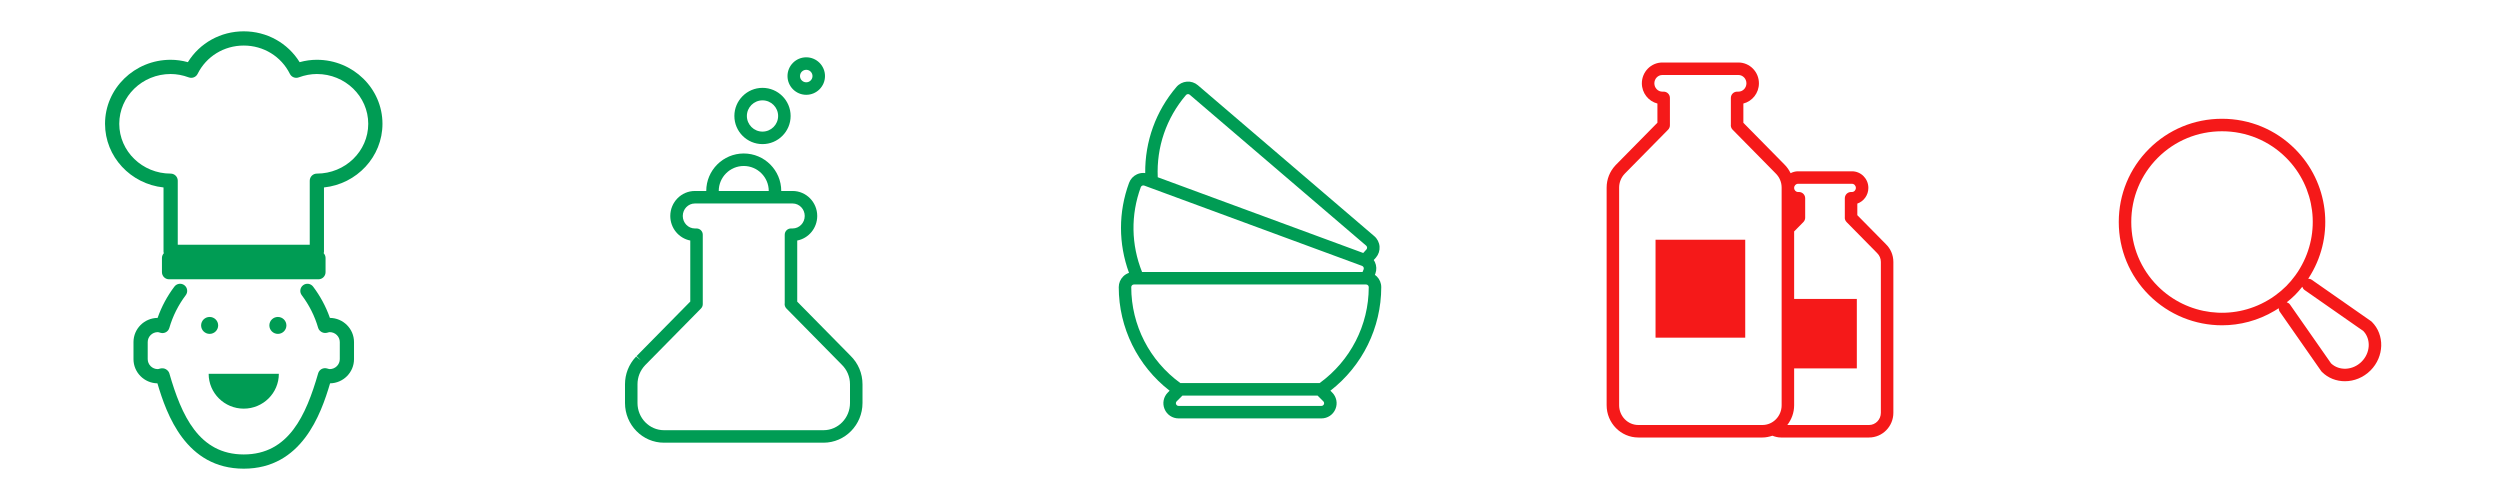 <svg xmlns="http://www.w3.org/2000/svg" xmlns:xlink="http://www.w3.org/1999/xlink" preserveAspectRatio="xMidYMid" width="400" height="80" viewBox="0 0 400 80">
  <defs>
    <style>
      .cls-1 {
        fill: #009c54;
      }

      .cls-1, .cls-2 {
        fill-rule: evenodd;
      }

      .cls-2 {
        fill: #f51919;
      }
    </style>
  </defs>
  <path d="M51.836,29.992 L51.836,40.296 C51.836,40.375 51.806,40.444 51.791,40.519 C51.972,40.720 52.089,40.980 52.089,41.272 L52.089,43.548 C52.089,44.177 51.580,44.686 50.951,44.686 L27.049,44.686 C26.420,44.686 25.911,44.177 25.911,43.548 L25.911,41.272 C25.911,40.980 26.029,40.720 26.209,40.518 C26.194,40.444 26.164,40.375 26.164,40.296 L26.164,29.992 C20.909,29.437 16.805,25.082 16.805,19.809 C16.805,14.160 21.515,9.565 27.302,9.565 C28.215,9.565 29.139,9.693 30.059,9.946 C31.959,6.879 35.301,5.012 39.000,5.012 C42.699,5.012 46.042,6.880 47.941,9.946 C48.861,9.693 49.785,9.565 50.698,9.565 C56.485,9.565 61.195,14.160 61.195,19.809 C61.195,25.082 57.091,29.437 51.836,29.992 ZM50.698,11.841 C49.746,11.841 48.769,12.023 47.794,12.382 C47.252,12.581 46.642,12.342 46.382,11.821 C44.992,9.025 42.163,7.288 39.000,7.288 C35.836,7.288 33.008,9.025 31.618,11.820 C31.361,12.341 30.750,12.581 30.206,12.382 C29.232,12.023 28.255,11.841 27.302,11.841 C22.770,11.841 19.082,15.415 19.082,19.809 C19.082,24.202 22.770,27.776 27.302,27.776 C27.931,27.776 28.441,28.286 28.441,28.914 L28.441,39.158 L49.559,39.158 L49.559,28.914 C49.559,28.286 50.069,27.776 50.698,27.776 C55.231,27.776 58.919,24.202 58.919,19.809 C58.919,15.415 55.231,11.841 50.698,11.841 ZM44.461,50.712 C45.214,50.712 45.825,51.319 45.825,52.067 C45.825,52.814 45.214,53.422 44.461,53.422 C43.707,53.422 43.096,52.814 43.096,52.067 C43.096,51.319 43.707,50.712 44.461,50.712 ZM32.177,52.067 C32.177,51.319 32.789,50.712 33.542,50.712 C34.295,50.712 34.907,51.319 34.907,52.067 C34.907,52.814 34.295,53.422 33.542,53.422 C32.789,53.422 32.177,52.814 32.177,52.067 ZM39.000,65.383 C35.899,65.383 33.385,62.887 33.385,59.808 L44.615,59.808 C44.615,62.887 42.101,65.383 39.000,65.383 ZM25.216,50.865 C25.843,49.074 26.744,47.393 27.904,45.856 C28.283,45.354 28.996,45.252 29.498,45.632 C30.000,46.011 30.100,46.724 29.722,47.226 C28.523,48.816 27.638,50.581 27.093,52.469 C27.009,52.760 26.813,53.005 26.548,53.151 C26.284,53.297 25.973,53.332 25.681,53.246 C25.464,53.182 25.325,53.141 25.247,53.141 C24.358,53.141 23.634,53.855 23.634,54.733 L23.634,57.464 C23.634,58.342 24.358,59.057 25.247,59.057 C25.323,59.057 25.461,59.017 25.605,58.974 C25.895,58.889 26.246,58.912 26.511,59.058 C26.777,59.204 27.010,59.438 27.093,59.729 C29.035,66.472 31.821,72.712 39.000,72.712 C46.179,72.712 48.965,66.472 50.907,59.729 C50.990,59.440 51.186,59.194 51.450,59.048 C51.716,58.902 52.030,58.869 52.317,58.951 C52.539,59.017 52.677,59.057 52.753,59.057 C53.642,59.057 54.366,58.342 54.366,57.464 L54.366,54.733 C54.366,53.855 53.642,53.141 52.753,53.141 C52.675,53.141 52.536,53.182 52.389,53.225 C52.099,53.312 51.753,53.288 51.487,53.142 C51.221,52.996 50.991,52.760 50.907,52.469 C50.362,50.581 49.477,48.816 48.278,47.226 C47.900,46.724 48.000,46.011 48.502,45.632 C49.004,45.252 49.717,45.355 50.096,45.856 C51.256,47.393 52.157,49.074 52.784,50.865 C54.914,50.881 56.642,52.610 56.642,54.733 L56.642,57.464 C56.642,59.578 54.929,61.302 52.812,61.333 C51.333,66.335 48.248,74.988 39.000,74.988 C29.752,74.988 26.667,66.335 25.188,61.333 C23.071,61.302 21.358,59.578 21.358,57.464 L21.358,54.733 C21.358,52.610 23.086,50.881 25.216,50.865 Z" class="cls-1"/>
  <path d="M131.766,70.831 L106.233,70.831 C102.796,70.831 100.000,67.982 100.000,64.481 L100.000,61.481 C100.000,59.855 100.606,58.310 101.708,57.123 C101.731,57.096 101.754,57.069 101.779,57.044 L102.486,57.613 L102.486,57.600 L101.850,56.973 L110.444,48.249 L110.444,38.483 C108.625,38.133 107.245,36.505 107.245,34.555 C107.245,32.351 109.010,30.557 111.178,30.557 L113.000,30.557 C113.000,27.249 115.691,24.557 119.000,24.557 C122.309,24.557 125.000,27.249 125.000,30.557 L126.823,30.557 C128.991,30.557 130.756,32.351 130.756,34.555 C130.756,36.505 129.375,38.134 127.556,38.484 L127.556,48.264 L136.051,56.887 C137.308,58.103 138.000,59.734 138.000,61.481 L138.000,64.481 C138.000,67.982 135.203,70.831 131.766,70.831 ZM119.000,26.557 C116.794,26.557 115.000,28.352 115.000,30.557 L123.000,30.557 C123.000,28.352 121.206,26.557 119.000,26.557 ZM136.000,61.481 C136.000,60.278 135.522,59.154 134.653,58.318 C134.646,58.312 134.641,58.306 134.635,58.299 L125.828,49.360 C125.597,49.126 125.499,48.797 125.556,48.482 L125.556,37.553 C125.556,37.001 126.003,36.553 126.556,36.553 L126.823,36.553 C127.889,36.553 128.756,35.657 128.756,34.555 C128.756,33.454 127.889,32.557 126.823,32.557 L111.178,32.557 C110.112,32.557 109.245,33.454 109.245,34.555 C109.245,35.657 110.112,36.553 111.178,36.553 L111.444,36.553 C111.997,36.553 112.444,37.001 112.444,37.553 L112.444,48.658 C112.444,48.921 112.341,49.173 112.157,49.360 L103.275,58.377 L103.273,58.375 C103.254,58.397 103.234,58.420 103.214,58.441 C102.431,59.263 102.000,60.342 102.000,61.481 L102.000,64.481 C102.000,66.879 103.899,68.831 106.233,68.831 L131.766,68.831 C134.101,68.831 136.000,66.879 136.000,64.481 L136.000,61.481 ZM129.000,15.169 C127.346,15.169 126.000,13.824 126.000,12.169 C126.000,10.515 127.346,9.169 129.000,9.169 C130.654,9.169 132.000,10.515 132.000,12.169 C132.000,13.824 130.654,15.169 129.000,15.169 ZM129.000,11.169 C128.448,11.169 128.000,11.618 128.000,12.169 C128.000,12.721 128.448,13.169 129.000,13.169 C129.552,13.169 130.000,12.721 130.000,12.169 C130.000,11.618 129.552,11.169 129.000,11.169 ZM122.000,23.057 C119.519,23.057 117.500,21.039 117.500,18.557 C117.500,16.076 119.519,14.057 122.000,14.057 C124.481,14.057 126.500,16.076 126.500,18.557 C126.500,21.039 124.481,23.057 122.000,23.057 ZM122.000,16.057 C120.621,16.057 119.500,17.179 119.500,18.557 C119.500,19.935 120.621,21.057 122.000,21.057 C123.379,21.057 124.500,19.935 124.500,18.557 C124.500,17.179 123.379,16.057 122.000,16.057 Z" class="cls-1"/>
  <path d="M219.795,41.603 C219.864,41.706 219.932,41.811 219.984,41.924 C220.257,42.515 220.282,43.174 220.059,43.782 C220.034,43.848 220.006,43.910 219.981,43.975 C220.088,44.053 220.194,44.133 220.289,44.229 C220.747,44.685 221.000,45.295 221.000,45.945 C220.999,52.439 217.977,58.547 212.861,62.513 L213.146,62.798 C213.844,63.494 214.051,64.534 213.674,65.444 C213.296,66.356 212.415,66.945 211.430,66.945 L188.571,66.945 C187.585,66.945 186.705,66.356 186.328,65.445 C185.950,64.535 186.157,63.496 186.855,62.798 L187.140,62.514 C182.022,58.548 179.001,52.440 179.000,45.945 C179.000,45.295 179.253,44.685 179.713,44.227 C179.977,43.962 180.296,43.775 180.641,43.657 C178.939,39.011 178.920,33.951 180.650,29.255 C180.877,28.645 181.324,28.161 181.912,27.890 C182.333,27.695 182.787,27.632 183.234,27.690 C183.184,22.640 184.924,17.780 188.238,13.906 C188.653,13.420 189.258,13.113 189.895,13.063 C190.537,13.011 191.170,13.218 191.662,13.639 L219.887,37.785 C220.372,38.202 220.679,38.805 220.729,39.442 C220.778,40.089 220.574,40.716 220.152,41.209 C220.037,41.344 219.914,41.471 219.795,41.603 ZM188.176,64.680 C188.242,64.841 188.397,64.945 188.571,64.945 L211.430,64.945 C211.603,64.945 211.760,64.840 211.826,64.679 C211.893,64.519 211.855,64.336 211.732,64.213 L210.814,63.295 L189.186,63.295 L188.269,64.213 C188.146,64.336 188.109,64.519 188.176,64.680 ZM181.127,45.642 C181.044,45.724 181.000,45.831 181.000,45.945 C181.001,52.024 183.935,57.723 188.863,61.295 L211.137,61.295 C216.065,57.723 218.999,52.024 219.000,45.945 C219.000,45.831 218.956,45.724 218.875,45.644 C218.794,45.562 218.684,45.517 218.571,45.517 L182.063,45.517 C182.060,45.517 182.057,45.516 182.054,45.517 L181.429,45.517 C181.316,45.517 181.206,45.562 181.127,45.642 ZM182.749,29.706 C182.646,29.754 182.566,29.840 182.526,29.948 C180.894,34.378 180.982,39.168 182.728,43.517 L218.011,43.517 C218.068,43.374 218.129,43.234 218.183,43.090 C218.221,42.985 218.216,42.865 218.169,42.762 C218.122,42.661 218.034,42.579 217.928,42.540 L183.078,29.693 C182.972,29.653 182.855,29.659 182.749,29.706 ZM218.586,39.304 L190.362,15.159 C190.276,15.085 190.171,15.045 190.050,15.057 C189.938,15.066 189.831,15.120 189.758,15.206 C186.611,18.885 185.020,23.547 185.240,28.358 L218.117,40.478 C218.291,40.291 218.466,40.105 218.633,39.909 C218.706,39.823 218.743,39.709 218.734,39.597 C218.726,39.484 218.672,39.378 218.586,39.304 Z" class="cls-1"/>
  <path d="M299.048,70.000 L284.952,70.000 C284.479,70.000 284.019,69.884 283.580,69.715 C283.077,69.885 282.549,70.000 281.991,70.000 L262.132,70.000 C259.336,70.000 257.062,67.685 257.062,64.840 L257.062,30.019 C257.062,28.698 257.553,27.446 258.447,26.482 C258.464,26.461 258.483,26.440 258.502,26.420 C258.509,26.413 258.576,26.346 258.582,26.338 L265.186,19.635 L265.186,16.565 C263.758,16.205 262.697,14.892 262.697,13.331 C262.697,11.495 264.168,10.000 265.978,10.000 L278.146,10.000 C279.956,10.000 281.428,11.495 281.428,13.331 C281.428,14.892 280.367,16.205 278.938,16.565 L278.938,19.647 L285.479,26.287 C285.910,26.704 286.238,27.190 286.498,27.708 C286.855,27.523 287.253,27.408 287.681,27.408 L296.319,27.408 C297.763,27.408 298.939,28.599 298.939,30.063 C298.939,31.225 298.199,32.215 297.171,32.575 L297.171,34.428 L301.738,39.062 C302.505,39.802 302.938,40.819 302.938,41.909 L302.938,66.046 C302.938,68.227 301.193,70.000 299.048,70.000 ZM285.062,36.630 C285.062,36.630 285.062,36.629 285.062,36.629 L285.062,30.019 C285.062,29.143 284.714,28.326 284.082,27.719 C284.076,27.712 284.070,27.706 284.064,27.700 L277.214,20.747 C276.989,20.518 276.890,20.200 276.938,19.892 L276.938,15.664 C276.938,15.111 277.385,14.664 277.938,14.664 L278.146,14.664 C278.853,14.664 279.428,14.066 279.428,13.331 C279.428,12.597 278.853,12.000 278.146,12.000 L265.978,12.000 C265.272,12.000 264.697,12.597 264.697,13.331 C264.697,14.066 265.272,14.664 265.978,14.664 L266.186,14.664 C266.739,14.664 267.186,15.111 267.186,15.664 L267.186,20.045 C267.186,20.308 267.082,20.560 266.898,20.747 L259.989,27.760 L259.989,27.759 C259.974,27.776 259.959,27.792 259.945,27.808 C259.375,28.405 259.062,29.190 259.062,30.019 L259.062,64.840 C259.062,66.582 260.439,68.000 262.132,68.000 L281.991,68.000 C283.684,68.000 285.062,66.582 285.062,64.840 L285.062,36.630 ZM300.938,41.909 C300.938,41.367 300.723,40.861 300.331,40.484 L295.451,35.530 C295.230,35.307 295.131,34.998 295.171,34.696 L295.171,31.719 C295.171,31.167 295.619,30.719 296.171,30.719 L296.319,30.719 C296.661,30.719 296.939,30.425 296.939,30.063 C296.939,29.702 296.661,29.408 296.319,29.408 L287.681,29.408 C287.339,29.408 287.062,29.702 287.062,30.063 C287.062,30.425 287.339,30.719 287.681,30.719 L287.829,30.719 C288.381,30.719 288.829,31.167 288.829,31.719 L288.829,34.829 C288.829,35.091 288.725,35.343 288.541,35.530 L287.062,37.032 L287.062,47.829 L297.093,47.829 L297.093,58.948 L287.062,58.948 L287.062,64.840 C287.062,66.036 286.643,67.124 285.970,68.000 L299.048,68.000 C300.090,68.000 300.938,67.124 300.938,66.046 L300.938,41.909 ZM264.887,38.358 L279.237,38.358 L279.237,54.022 L264.887,54.022 L264.887,38.358 Z" class="cls-2"/>
  <path d="M379.277,59.276 C378.132,60.420 376.643,60.997 375.183,60.997 C373.828,60.997 372.498,60.500 371.495,59.496 C371.453,59.455 371.415,59.409 371.382,59.361 L364.762,49.875 C364.643,49.705 364.603,49.510 364.600,49.317 C364.359,49.477 364.129,49.620 363.899,49.748 C361.295,51.293 358.399,52.047 355.520,52.047 C351.252,52.047 347.022,50.391 343.832,47.202 C340.718,44.087 339.003,39.938 339.003,35.517 C339.003,31.096 340.718,26.947 343.832,23.833 C346.946,20.718 351.096,19.003 355.517,19.003 C359.938,19.003 364.088,20.718 367.202,23.833 C372.543,29.173 373.585,37.434 369.736,43.920 C369.614,44.138 369.475,44.362 369.317,44.600 C369.510,44.603 369.705,44.642 369.875,44.761 L379.361,51.382 C379.410,51.416 379.455,51.454 379.496,51.496 C381.580,53.580 381.482,57.070 379.277,59.276 ZM365.788,25.247 C363.051,22.510 359.403,21.003 355.517,21.003 C351.630,21.003 347.983,22.510 345.246,25.247 C342.510,27.983 341.003,31.630 341.003,35.517 C341.003,39.404 342.510,43.051 345.246,45.788 C349.940,50.481 357.199,51.399 362.899,48.016 C363.269,47.808 363.623,47.576 364.061,47.254 C364.082,47.237 364.102,47.220 364.122,47.207 C364.693,46.797 365.254,46.319 365.789,45.786 C366.313,45.260 366.791,44.700 367.208,44.122 C367.223,44.100 367.240,44.079 367.257,44.058 C367.577,43.621 367.809,43.268 368.004,42.919 C371.398,37.200 370.482,29.941 365.788,25.247 ZM378.139,52.968 L368.731,46.402 C368.544,46.271 368.431,46.083 368.367,45.882 C368.005,46.335 367.622,46.780 367.203,47.201 C366.776,47.626 366.331,48.008 365.881,48.367 C366.083,48.431 366.271,48.544 366.402,48.731 L372.968,58.139 C374.280,59.382 376.457,59.267 377.862,57.862 C379.266,56.457 379.383,54.280 378.139,52.968 Z" class="cls-2"/>
</svg>
